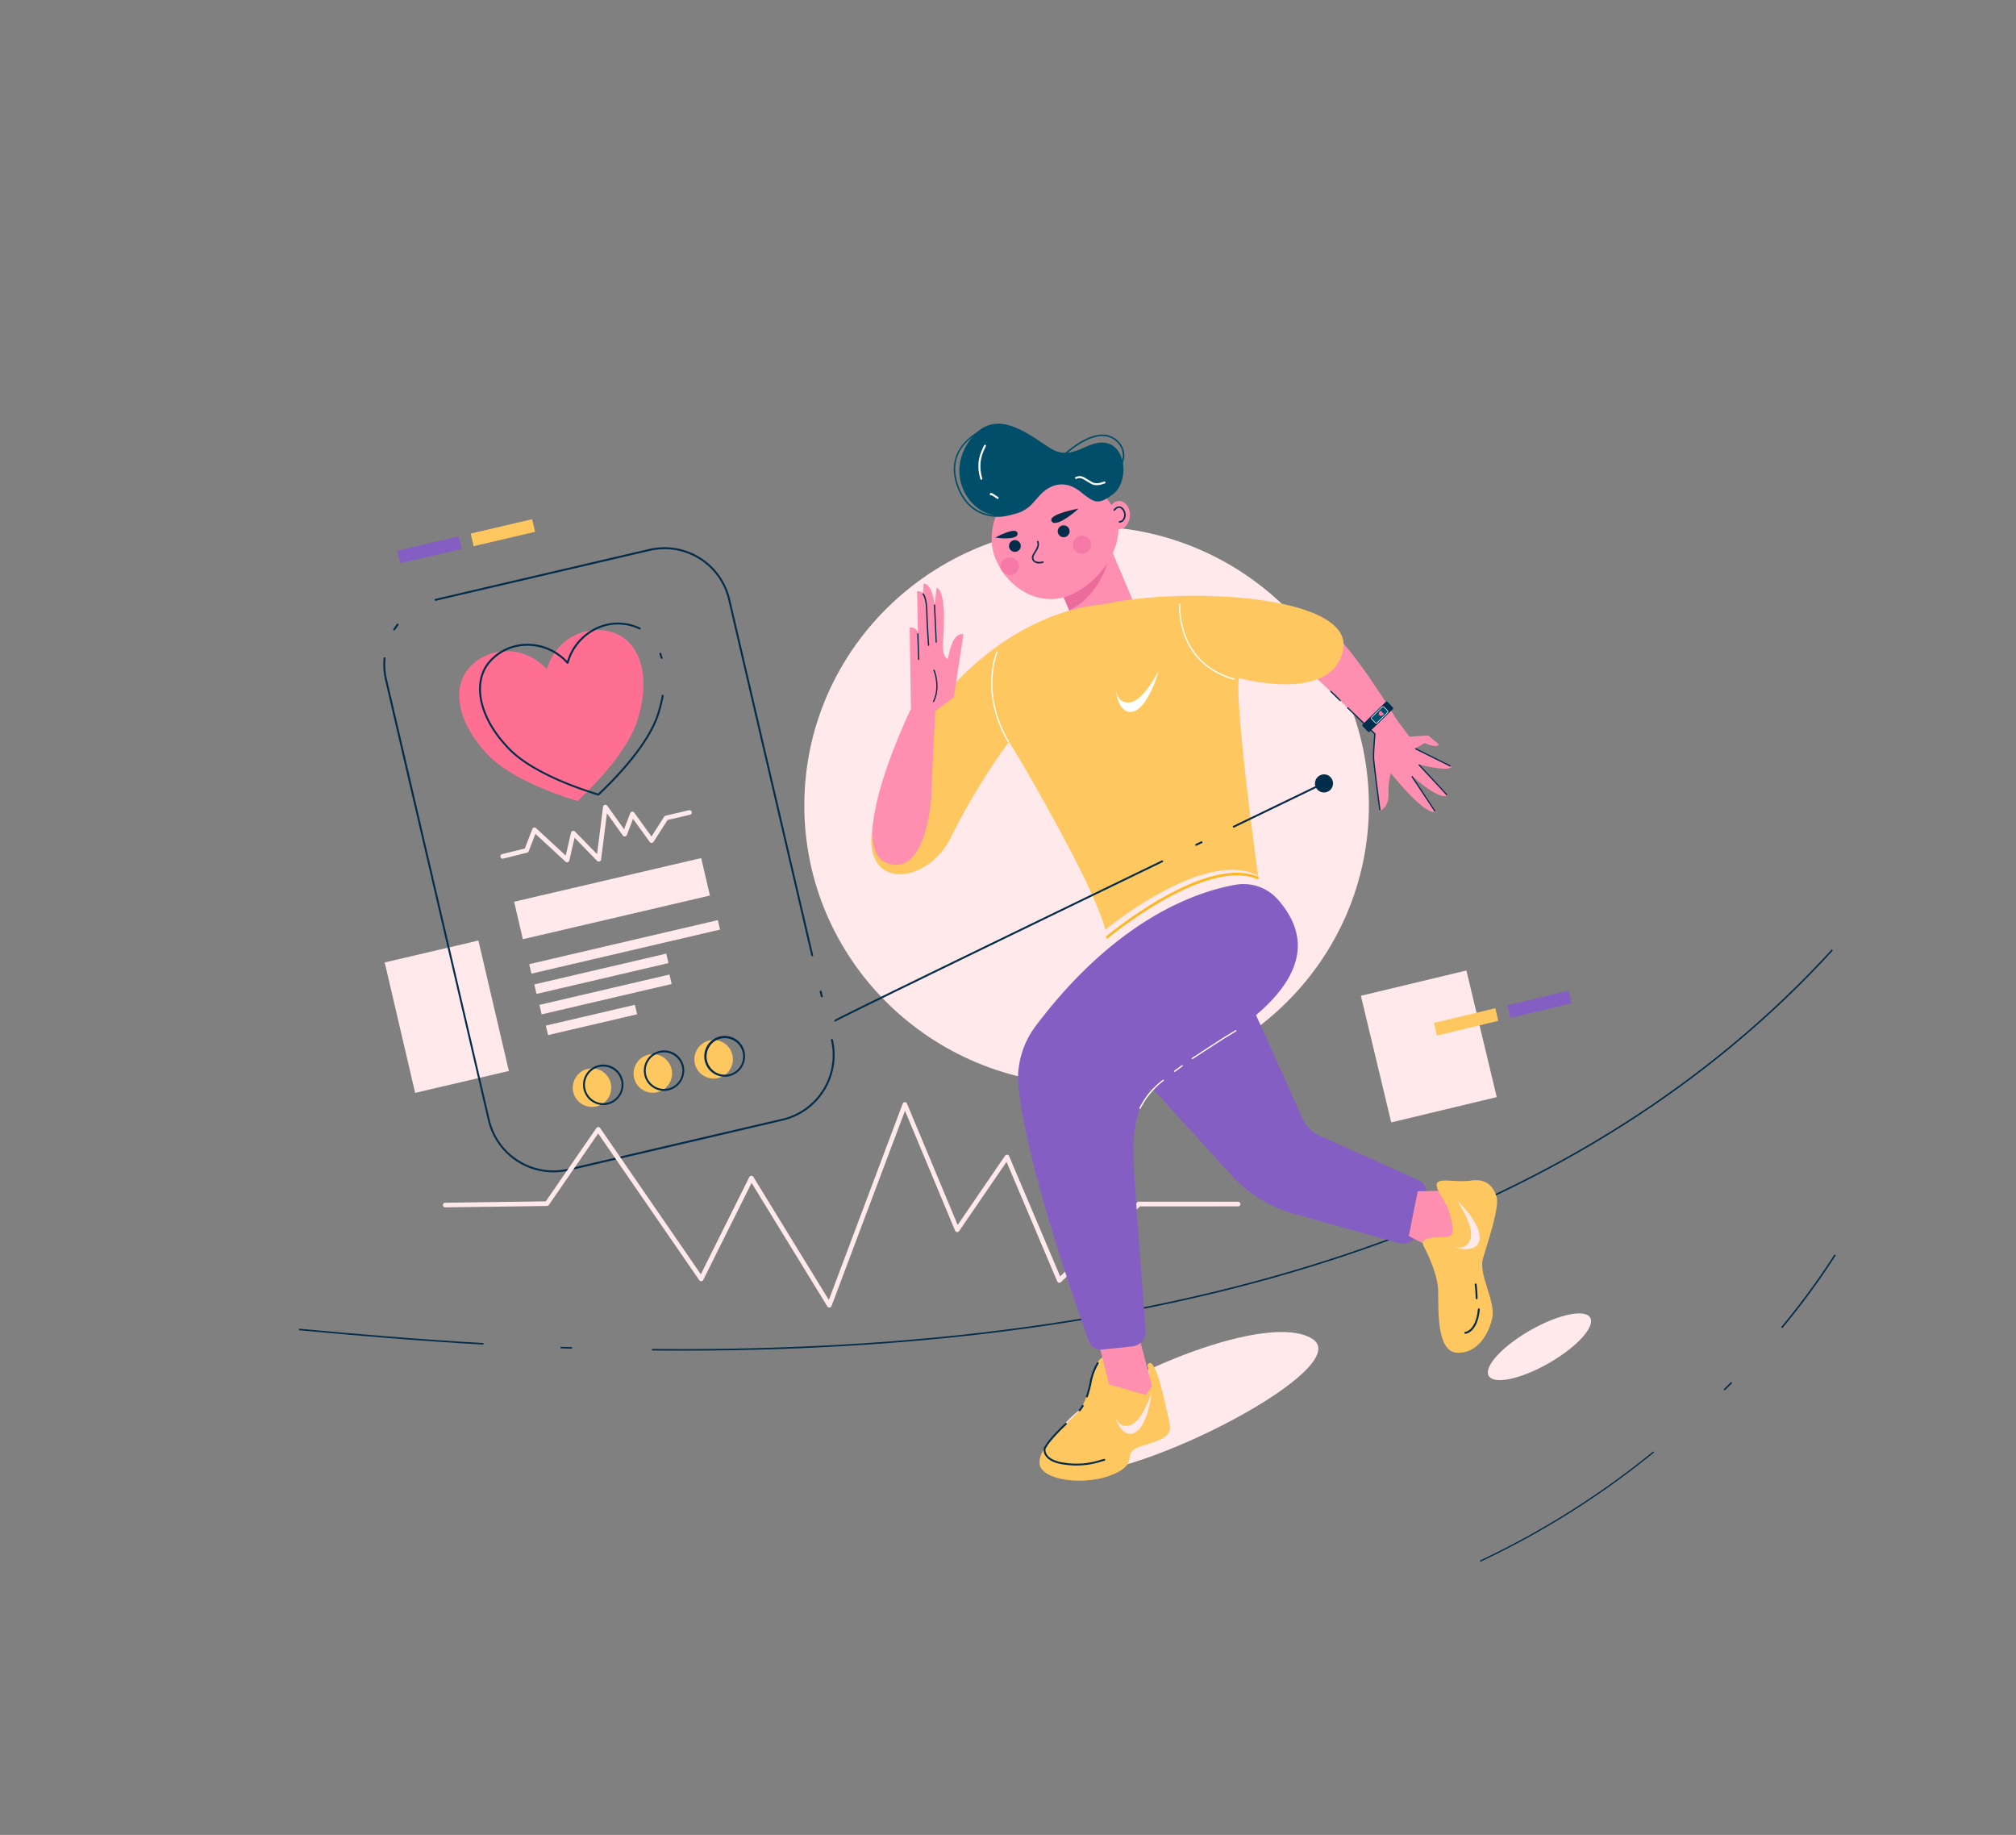 <svg xmlns="http://www.w3.org/2000/svg" xmlns:xlink="http://www.w3.org/1999/xlink" width="844" height="768" viewBox="0 0 844 768">
  <rect x="0" y="0" width="844" height="768" fill="#808080" stroke="none"/>
  <defs>
    <clipPath id="clip-path">
      <rect id="Retângulo_15" data-name="Retângulo 15" width="26.13" height="38.038" transform="translate(0 10.159) rotate(-22.88)" fill="none"/>
    </clipPath>
    <clipPath id="clip-path-2">
      <path id="Caminho_30" data-name="Caminho 30" d="M963.631,173.142C950.772,177.9,941.6,195.609,946.3,208.323s17.9,21.309,30.758,16.554,24.729-21.272,20.024-33.985c-3.874-10.478-15.351-18.972-26.468-18.972a20.078,20.078,0,0,0-6.986,1.222" transform="translate(-945.054 -171.919)" fill="none"/>
    </clipPath>
    <clipPath id="clip-path-3">
      <path id="Caminho_44" data-name="Caminho 44" d="M1372.685,433.711,1363.128,443a.694.694,0,0,0-.208.483.679.679,0,0,0,.193.487l2.084,2.143a.583.583,0,0,0,.825,0l9.613-9.338a.605.605,0,0,0,0-.858l-2.132-2.2a.583.583,0,0,0-.423-.178.569.569,0,0,0-.4.163" transform="translate(-1362.92 -433.54)" fill="none"/>
    </clipPath>
    <clipPath id="clip-art">
      <rect width="844" height="768"/>
    </clipPath>
  </defs>
  <g id="art" clip-path="url(#clip-art)">
    <rect id="Retângulo_1" data-name="Retângulo 1" width="743" height="557" transform="translate(64 132)" fill="none"/>
    <path id="Caminho_2" data-name="Caminho 2" d="M1022.989,1202.956s-18.1-7.766.546-24.384,81.342-43.371,99.8-31.712c18.857,11.915-72.6,58.979-100.344,56.085" transform="translate(-573.943 -586.494)" fill="#ffe9eb" fill-rule="evenodd"/>
    <path id="Caminho_50" data-name="Caminho 50" d="M1044.2,1175.056s2.284,8.357-.691,7.295-9.457-7.024-9.457-7.024-7.124-8.142-10.872-1.115-3.306,15.637-8.361,20.837-16.124,13.88-15.8,21.052,19,9.8,30.947,4.643,1.746-9.055,12.814-12.168,11.514-5.293,10.463-10.222-5.876-29.224-9.048-23.3" transform="translate(-563.832 -603.685)" fill="#ffc75f" fill-rule="evenodd"/>
    <path id="Caminho_52" data-name="Caminho 52" d="M1084.82,1222.533s1.263,5,6.229,3.343,8.885-13.605,8.885-13.605-1.6,14.486-7.369,16.93c-4.557,1.946-7.54-4.673-7.744-6.686" transform="translate(-617.763 -629.403)" fill="#ffe9eb" fill-rule="evenodd"/>
    <path id="Caminho_54" data-name="Caminho 54" d="M1017.568,1264.246a38.591,38.591,0,0,1-5.649-.431c-3.677-.542-6.184-1.746-7.451-3.569a4.368,4.368,0,0,1-.81-3.15v-.067l.022-.052c1.582-3.12,5.442-7.057,9.011-10.467a.4.4,0,0,1,.565,0,.394.394,0,0,1,0,.561c-3.5,3.343-7.287,7.2-8.829,10.211a3.573,3.573,0,0,0,.7,2.518c1.114,1.6,3.514,2.715,6.9,3.217a32.6,32.6,0,0,0,15.351-1.114c.572-.163,1.114-.312,1.586-.435a.4.4,0,0,1,.193.773c-.483.119-1,.267-1.564.427a33.8,33.8,0,0,1-10.028,1.564" transform="translate(-566.724 -650.852)" fill="#032d4a"/>
    <path id="Caminho_3" data-name="Caminho 3" d="M852.11,236c65.226,0,118.184,52.371,118.184,116.847S917.337,469.694,852.11,469.694,733.93,417.323,733.93,352.847,786.888,236,852.11,236" transform="translate(-397.203 -15.745)" fill="#ffe9eb" fill-rule="evenodd"/>
    <path id="Caminho_4" data-name="Caminho 4" d="M574.735,880.822c-4.179,0-8.346,0-12.565-.063v-.646c4.2.041,8.4.063,12.558.063C792.7,880.175,954.6,823.927,1056.1,712.9l.475.435C954.96,824.495,792.866,880.822,574.735,880.822" transform="translate(-289.239 -315.512)" fill="#032d4a"/>
    <path id="Caminho_5" data-name="Caminho 5" d="M463.959,1161.467q-2.425-.082-4.829-.175l.026-.643,4.81.171Z" transform="translate(-224.471 -596.957)" fill="#032d4a"/>
    <path id="Caminho_6" data-name="Caminho 6" d="M241.507,1146.96c-28.6-1.664-54.02-3.874-77.257-6.013l.059-.646c23.214,2.143,48.657,4.353,77.219,6.013Z" transform="translate(-39.117 -584.165)" fill="#032d4a"/>
    <rect id="Retângulo_3" data-name="Retângulo 3" width="40.289" height="56.063" transform="translate(161.054 402.824) rotate(-13.14)" fill="#ffe9eb"/>
    <rect id="Retângulo_4" data-name="Retângulo 4" width="45.425" height="54.496" transform="translate(569.736 416.788) rotate(-13.48)" fill="#ffe9eb"/>
    <path id="Caminho_10" data-name="Caminho 10" d="M475.377,430.8a.4.4,0,0,1-.483-.3L440.128,281.592a27.393,27.393,0,0,0-32.9-20.428L317.7,282.045a.409.409,0,0,1-.487-.3.4.4,0,0,1,.3-.483l89.532-20.9a28.2,28.2,0,0,1,33.867,21.049l34.762,148.908a.4.4,0,0,1-.3.487" transform="translate(-135.259 -30.591)" fill="#032d4a"/>
    <path id="Caminho_11" data-name="Caminho 11" d="M752.278,762.246a.409.409,0,0,1-.487-.3l-.464-1.991a.4.4,0,0,1,.787-.186l.464,1.991a.4.4,0,0,1-.3.487" transform="translate(-408.134 -344.787)" fill="#032d4a"/>
    <path id="Caminho_12" data-name="Caminho 12" d="M426.57,577.6l-89.514,20.9a28.2,28.2,0,0,1-33.867-21.045L260.13,393.093a28.229,28.229,0,0,1-.613-9.074.408.408,0,1,1,.813.071,27.237,27.237,0,0,0,.594,8.81l43.033,184.368A27.385,27.385,0,0,0,336.852,597.7l89.536-20.885a27.393,27.393,0,0,0,20.428-32.9.4.4,0,1,1,.787-.182A28.2,28.2,0,0,1,426.555,577.6" transform="translate(-98.921 -108.552)" fill="#032d4a"/>
    <path id="Caminho_13" data-name="Caminho 13" d="M271.16,348.555a.4.4,0,0,1-.435-.609c.442-.709.917-1.408,1.419-2.073a.4.4,0,1,1,.646.487c-.487.646-.951,1.322-1.378,2.013a.412.412,0,0,1-.253.182" transform="translate(-106.006 -84.699)" fill="#032d4a"/>
    <path id="Caminho_14" data-name="Caminho 14" d="M381.636,369.365C386.38,353.72,402.3,350,411.874,355.035s12.792,18.824,8.049,34.472c-3.157,11.644-15.076,25.331-25.409,35.014-13.553-4.108-30.3-11.1-38.287-20.142-11.18-11.93-14.4-25.718-8.045-34.472s22.286-12.472,33.454-.542" transform="translate(-152.705 -89.247)" fill="#ff6f91" fill-rule="evenodd"/>
    <path id="Caminho_15" data-name="Caminho 15" d="M417.325,416.962a.437.437,0,0,1-.208,0c-8.446-2.559-29.1-9.657-38.472-20.261-11.276-12.03-14.523-26.089-8.071-34.977a21.349,21.349,0,0,1,15.73-8.231,22.865,22.865,0,0,1,17.873,7.157,22.9,22.9,0,0,1,12.859-14.333,21.37,21.37,0,0,1,17.747.416.4.4,0,0,1-.371.717,20.438,20.438,0,0,0-17.06-.371,22.161,22.161,0,0,0-12.6,14.486.423.423,0,0,1-.683.16,22.208,22.208,0,0,0-17.706-7.4,20.475,20.475,0,0,0-15.128,7.9c-6.218,8.543-2.994,22.211,8.015,33.956,9.159,10.366,29.369,17.372,37.885,19.964,6.485-6.1,21.506-21.324,25.123-34.661a52.144,52.144,0,0,0,1.508-6.34.405.405,0,0,1,.8.137,52.909,52.909,0,0,1-1.53,6.426c-3.714,13.646-19.08,29.153-25.517,35.189a.479.479,0,0,1-.186.1" transform="translate(-166.743 -84.005)" fill="#032d4a"/>
    <path id="Caminho_16" data-name="Caminho 16" d="M571.635,381.108a.4.4,0,0,1-.483-.286c-.167-.609-.371-1.211-.557-1.79a.4.4,0,0,1,.743-.267q.318.9.576,1.857a.4.4,0,0,1-.282.494h0" transform="translate(-294.533 -105.366)" fill="#032d4a"/>
    <rect id="Retângulo_5" data-name="Retângulo 5" width="80.425" height="16.105" transform="translate(215.235 377.427) rotate(-13.14)" fill="#ffe9eb"/>
    <rect id="Retângulo_6" data-name="Retângulo 6" width="81.079" height="4.071" transform="translate(221.557 403.549) rotate(-13.14)" fill="#ffe9eb"/>
    <rect id="Retângulo_7" data-name="Retângulo 7" width="56.728" height="4.071" transform="translate(223.684 412.039) rotate(-13.14)" fill="#ffe9eb"/>
    <rect id="Retângulo_8" data-name="Retângulo 8" width="55.896" height="4.071" transform="translate(225.838 420.595) rotate(-13.14)" fill="#ffe9eb"/>
    <rect id="Retângulo_9" data-name="Retângulo 9" width="38.279" height="4.071" transform="translate(228.517 429.267) rotate(-13.14)" fill="#ffe9eb"/>
    <path id="Caminho_17" data-name="Caminho 17" d="M432.718,573.614a.969.969,0,0,1-.917-.267l-9.416-9.657-2.2,9.5a.969.969,0,0,1-1.6.494l-12.6-11.611-2.8,7.273a.969.969,0,0,1-.672.591L392.5,572.426h0a.971.971,0,0,1-.457-1.887l9.516-2.362,3.139-8.134a.965.965,0,0,1,.683-.594h0a.965.965,0,0,1,.88.23l12.413,11.466,2.229-9.605a.969.969,0,0,1,1.638-.461l9.252,9.475,2.511-19.819a.973.973,0,0,1,.743-.817.962.962,0,0,1,1.025.371l7.035,9.85,2.57-6.73a.969.969,0,0,1,1.694-.223l7.209,9.973c2.184-3.384,4.921-7.644,5.226-8.171a.955.955,0,0,1,.4-.431.984.984,0,0,1,.312-.111c.449-.1,6.043-1.408,9.75-2.277h0a.971.971,0,0,1,.442,1.891l-8.275,1.935-1.114.26H461.3l-.045.078c-.167.26-.4.635-.687,1.085-.568.888-1.326,2.073-2.087,3.254-1.519,2.362-3.042,4.721-3.042,4.721a.966.966,0,0,1-1.6.041l-6.987-9.657-2.574,6.745a.981.981,0,0,1-.784.617.969.969,0,0,1-.914-.4l-6.645-9.286L433.48,572.8a.969.969,0,0,1-.654.8l-.085.022" transform="translate(-181.835 -213.046)" fill="#ffe9eb"/>
    <path id="Caminho_18" data-name="Caminho 18" d="M479.328,847.121a8.064,8.064,0,1,1-6.181,9.724,8.149,8.149,0,0,1,6.18-9.724" transform="translate(-233.159 -399.769)" fill="#ffc75f" fill-rule="evenodd"/>
    <path id="Caminho_19" data-name="Caminho 19" d="M547.852,831.122a8.064,8.064,0,1,1-6.184,9.724,8.149,8.149,0,0,1,6.181-9.724" transform="translate(-276.229 -389.713)" fill="#ffc75f" fill-rule="evenodd"/>
    <path id="Caminho_20" data-name="Caminho 20" d="M616.4,815.119a8.067,8.067,0,1,1-6.181,9.724,8.171,8.171,0,0,1,6.181-9.724" transform="translate(-319.318 -379.653)" fill="#ffc75f" fill-rule="evenodd"/>
    <path id="Caminho_21" data-name="Caminho 21" d="M545.649,827.416a8.543,8.543,0,1,1,5.361-3.76,8.472,8.472,0,0,1-5.361,3.76m-3.666-15.708a7.663,7.663,0,1,0,9.364,5.683,7.752,7.752,0,0,0-9.364-5.683M520.2,833.359a8.472,8.472,0,1,1,6.481-10.211,8.565,8.565,0,0,1-6.481,10.211m-3.666-15.708a7.663,7.663,0,1,0,9.36,5.683,7.752,7.752,0,0,0-9.36-5.683M494.745,839.3a8.472,8.472,0,1,1,6.481-10.211,8.565,8.565,0,0,1-6.481,10.211m-3.666-15.708a7.663,7.663,0,1,0,9.36,5.679,7.755,7.755,0,0,0-9.36-5.679" transform="translate(-240.419 -376.959)" fill="#032d4a"/>
    <rect id="Retângulo_10" data-name="Retângulo 10" width="26.416" height="5.423" transform="translate(166.3 230.497) rotate(-13.14)" fill="#845ec2"/>
    <rect id="Retângulo_11" data-name="Retângulo 11" width="26.416" height="5.423" transform="translate(197.057 223.318) rotate(-13.14)" fill="#ffc75f"/>
    <path id="Caminho_22" data-name="Caminho 22" d="M488.347,970.966a.966.966,0,0,1-.825-.461l-31.72-51.7-20.239,40.608a.988.988,0,0,1-.8.535.97.97,0,0,1-.865-.42L391.58,898.114l-20.644,29.922a.966.966,0,0,1-.784.42l-42.6.583h0a.969.969,0,1,1,0-1.939l42.1-.579,21.171-30.665a.969.969,0,0,1,.8-.42h0a.97.97,0,0,1,.8.42l42.135,61.207,20.291-40.7a.973.973,0,0,1,1.7-.074l31.6,51.506,30.921-82.152a.973.973,0,0,1,.891-.628h0a.969.969,0,0,1,.9.6l21.22,50.785,19.845-28.971a.973.973,0,0,1,1.694.167l21.361,50.317c12.7-12.1,30.88-29.48,32.121-30.828a.988.988,0,0,1,.643-.416.926.926,0,0,1,.267,0c1.382.041,27.675,0,41.522,0h0a.973.973,0,0,1,0,1.943l-20.8.022h-20.4c-.267.286-.635.646-1.137,1.14-.906.884-2.2,2.143-3.763,3.647-3.116,3-7.28,6.994-11.447,10.979-8.331,7.967-16.673,15.916-16.673,15.916a.977.977,0,0,1-1.564-.323l-21.2-50.009-19.849,28.971a.973.973,0,0,1-1.7-.174l-20.967-50.165-30.758,81.714a.962.962,0,0,1-.817.624h-.093" transform="translate(-141.153 -423.696)" fill="#ffe9eb"/>
    <path id="Caminho_23" data-name="Caminho 23" d="M1297.831,370.1s12.023,11.28,25.881,24.8l-.784,10.456,2.578,21.636s3.811-1.211,3.763-6.883a33.648,33.648,0,0,1,.955-9.033s14.734,18.571,18.943,16.016l-10.1-14.89s12.187,11.165,15.024,7.934L1341.752,407.4s13.661,3.517,13.962.787l-15.229-7.429,4.015-2.273s4.829,2.318,5.887.635L1345.9,395.3l-7.859.535-5.312-7.079s-21.368-35.408-29.8-38.231-17.008,10.7-5.107,19.574" transform="translate(-747.972 -87.495)" fill="#fe8fb0" fill-rule="evenodd"/>
    <rect id="Retângulo_14" data-name="Retângulo 14" width="26.13" height="38.038" transform="translate(438.041 232.759) rotate(-22.88)" fill="#fe8fb0"/>
    <g id="Grupo_1" data-name="Grupo 1" transform="translate(438.044 222.598)" clip-path="url(#clip-path)">
      <path id="Caminho_24" data-name="Caminho 24" d="M1011.907,279.764l24.243-24.644s1.66,5.371-3.1,14.426-11.589,13.271-16.324,14.924-4.829-4.706-4.829-4.706" transform="translate(-1009.972 -250.362)" fill="#eb6b9b" fill-rule="evenodd"/>
    </g>
    <path id="Caminho_25" data-name="Caminho 25" d="M963.63,173.14c12.862-4.758,28.752,5.037,33.454,17.75s-7.165,29.228-20.024,33.985S951,221.031,946.3,208.321,950.76,177.9,963.63,173.14" transform="translate(-529.909 24.536)" fill="#fe8fb0" fill-rule="evenodd"/>
    <g id="Grupo_2" data-name="Grupo 2" transform="translate(415.144 196.453)" clip-path="url(#clip-path-2)">
      <path id="Caminho_26" data-name="Caminho 26" d="M958.9,271.451a3.607,3.607,0,1,1,.368,7.194,3.607,3.607,0,1,1-.371-7.194" transform="translate(-951.492 -234.476)" fill="#f578a7" fill-rule="evenodd"/>
      <path id="Caminho_27" data-name="Caminho 27" d="M1040.354,246.515a3.781,3.781,0,1,1-3.621,3.971,3.781,3.781,0,0,1,3.621-3.971" transform="translate(-1002.678 -218.806)" fill="#f578a7" fill-rule="evenodd"/>
      <path id="Caminho_28" data-name="Caminho 28" d="M967.021,251.618a2.466,2.466,0,1,1-2.385,2.6,2.492,2.492,0,0,1,2.384-2.6" transform="translate(-957.361 -222.015)" fill="#032d4a" fill-rule="evenodd"/>
      <path id="Caminho_29" data-name="Caminho 29" d="M1021.966,235a2.485,2.485,0,1,1-1.731.8,2.466,2.466,0,0,1,1.731-.8" transform="translate(-991.901 -211.568)" fill="#032d4a" fill-rule="evenodd"/>
    </g>
    <path id="Caminho_31" data-name="Caminho 31" d="M949.21,243.977s8.435-4.635,9.26-2.021-5.077,2.674-9.26,2.021" transform="translate(-532.522 -18.987)" fill="#032d4a" fill-rule="evenodd"/>
    <path id="Caminho_32" data-name="Caminho 32" d="M1023.7,216.15s-12.435,2.2-11.388,5.07,7.4-1.423,11.388-5.07" transform="translate(-572.149 -3.268)" fill="#032d4a" fill-rule="evenodd"/>
    <path id="Caminho_33" data-name="Caminho 33" d="M993.553,261.908a3.053,3.053,0,0,1-2.838-1.3c-.672-1.293-.123-2.191.795-3.681.171-.279.371-.587.557-.925,1.114-1.905.539-3.027.512-3.075a.323.323,0,0,1,.123-.438.32.32,0,0,1,.438.123c.033.056.81,1.467-.513,3.714-.2.345-.394.654-.568.94-.877,1.423-1.278,2.076-.773,3.042.591,1.133,2.8,1.047,3.614.743a.325.325,0,1,1,.215.613,5.115,5.115,0,0,1-1.564.227" transform="translate(-558.424 -26.083)" fill="#032d4a"/>
    <path id="Caminho_34" data-name="Caminho 34" d="M905.444,318.166s-46.309,1.163-82.011,60.817,6.686,61.932,19.169,36.816a280.5,280.5,0,0,1,24.414-40.266c.056-.5,13.862,22.6,26.338,46.566s14.059,32.069,14.059,32.069,41.57-34.465,63.952-22.59c0,0-10.006-72.187-7.96-82.78,0,0,39.282,10.976,43.576-11.975s-67.529-26.509-101.537-18.649" transform="translate(-444.665 -65.021)" fill="#ffc75f" fill-rule="evenodd"/>
    <path id="Caminho_35" data-name="Caminho 35" d="M951.721,381.145a.267.267,0,0,1-.223-.119c-.115-.175-11.681-17.706-4.8-37.648a.264.264,0,0,1,.334-.167.267.267,0,0,1,.167.338c-6.793,19.686,4.628,37.009,4.743,37.183a.267.267,0,0,1-.219.412m94.509-26.1h-.071c-24.685-6.953-22.947-31.389-22.924-31.634a.271.271,0,0,1,.286-.245.267.267,0,0,1,.241.29c-.019.241-1.72,24.247,22.542,31.077a.264.264,0,0,1-.074.52" transform="translate(-529.57 -70.537)" fill="#fff"/>
    <path id="Caminho_36" data-name="Caminho 36" d="M1085.5,407.207s.442,5.694,5.984,4.829S1103.3,398.82,1103.3,398.82s-4.286,15.514-10.816,17.13c-5.167,1.281-7.131-6.507-6.99-8.736" transform="translate(-618.185 -118.09)" fill="#fff" fill-rule="evenodd"/>
    <path id="Caminho_37" data-name="Caminho 37" d="M1074.626,653.923a.528.528,0,0,1-.409-.189.535.535,0,0,1,.067-.743,176.27,176.27,0,0,1,23.136-15.882c17.3-9.824,30.851-12.844,40.277-8.977a.535.535,0,0,1,.286.695.527.527,0,0,1-.691.286c-21.788-8.944-61.924,24.354-62.329,24.692a.528.528,0,0,1-.338.123" transform="translate(-611.024 -261.204)" fill="#feb623"/>
    <path id="Caminho_38" data-name="Caminho 38" d="M826.365,319.123l.531,33.926s-27.9,57.63-10.2,64.5c14.415,5.6,18.43-18.943,18.794-29.892s1.608-33.621,1.608-33.621l7.748-5.895,4.015-26.2s-4.487-2.054-6.444,10.162c0,0-2.529-.108-2.1-6.927s1.3-21.153-2.659-22.854l-.862,7.38s-.661-8.725-4.554-9.07l-.3,4.06a3.447,3.447,0,0,0-2.47-.888l.371,18.029a2.763,2.763,0,0,0-3.469-2.708" transform="translate(-445.531 -56.37)" fill="#fe8fb0" fill-rule="evenodd"/>
    <path id="Caminho_39" data-name="Caminho 39" d="M1077.886,402.933a.267.267,0,0,1-.223-.119l-9.468-14.289a.264.264,0,0,1,.442-.29l9.468,14.285a.267.267,0,0,1-.219.412m-23.028-.427a.267.267,0,0,1-.264-.23c-.1-.773-2.437-18.943-2.6-21.39-.16-2.333.438-9.286.535-10.337L1041.215,359.7a.264.264,0,0,1,0-.371.267.267,0,0,1,.371,0l11.406,10.931a.263.263,0,0,1,.082.215c0,.082-.709,7.948-.542,10.4s2.578,21.171,2.6,21.357a.264.264,0,0,1-.23.293h-.033m28.043-6.374a.245.245,0,0,1-.193-.085L1071.2,383.686a.264.264,0,1,1,.371-.371L1083.09,395.7a.264.264,0,0,1,0,.371.252.252,0,0,1-.178.071m1.46-12a.266.266,0,0,1-.119-.03l-14.486-7.2a.265.265,0,1,1,.234-.475l14.486,7.2a.267.267,0,0,1-.119.505M868.049,357.1a.248.248,0,0,1-.115-.026.264.264,0,0,1-.126-.353c2.971-6.158.193-12.732.163-12.8a.265.265,0,1,1,.487-.212c.03.071,2.89,6.86-.171,13.241a.268.268,0,0,1-.238.149m170.187-.371a.26.26,0,0,1-.186-.078c-1.426-1.423-3.606-3.577-3.826-3.759a.264.264,0,0,1,.238-.472,53.456,53.456,0,0,1,3.959,3.855.264.264,0,0,1-.186.453M861.809,339.509a.267.267,0,0,1-.267-.256L861.2,328.6a.271.271,0,0,1,.256-.275.256.256,0,0,1,.275.256l.342,10.656a.268.268,0,0,1-.256.275Zm4.13-5.9a.267.267,0,0,1-.264-.245c0-.078-.576-7.841-.743-14.14-.156-6.043-1.486-7.12-1.486-7.131a.264.264,0,0,1-.056-.371.256.256,0,0,1,.371-.067c.16.108,1.556,1.237,1.72,7.555s.743,14.032.743,14.114a.267.267,0,0,1-.245.286h-.022m3.205-1.3a.264.264,0,0,1-.264-.253l-.717-15.5a.264.264,0,0,1,.253-.279.253.253,0,0,1,.275.253l.691,15.5a.26.26,0,0,1-.253.275h0" transform="translate(-477.202 -63.265)" fill="#032d4a"/>
    <path id="Caminho_40" data-name="Caminho 40" d="M1375.626,436.827a.606.606,0,0,0,0-.858l-2.132-2.2a.587.587,0,0,0-.828,0c-1.664,1.616-7.778,7.551-9.557,9.286a.679.679,0,0,0,0,.966l2.084,2.143a.583.583,0,0,0,.825,0l9.613-9.338" transform="translate(-792.562 -139.951)" fill="#032d4a" fill-rule="evenodd"/>
    <g id="Grupo_3" data-name="Grupo 3" transform="translate(570.35 293.626)" clip-path="url(#clip-path-3)">
      <path id="Caminho_41" data-name="Caminho 41" d="M1379.894,441.805a.553.553,0,0,0,0-.787l-1.486-1.53a.557.557,0,0,0-.784,0l-4.331,4.26a.557.557,0,0,0,0,.787l1.486,1.53a.557.557,0,0,0,.788,0l4.327-4.26" transform="translate(-1369.338 -437.177)" fill="#014e6a" fill-rule="evenodd"/>
      <path id="Caminho_42" data-name="Caminho 42" d="M1374.912,446.128a.679.679,0,0,1-.49-.2l-1.508-1.53a.694.694,0,0,1,0-.973l4.331-4.26a.7.7,0,0,1,.977,0l1.486,1.53a.668.668,0,0,1,.2.49.68.68,0,0,1-.2.483l-4.331,4.26a.676.676,0,0,1-.483.2m2.823-6.9a.415.415,0,0,0-.293.123l-4.335,4.26a.427.427,0,0,0,0,.6l1.508,1.53a.423.423,0,0,0,.6,0l4.331-4.26a.42.42,0,0,0,0-.6l-1.486-1.53a.438.438,0,0,0-.3-.126" transform="translate(-1369.076 -436.947)" fill="#fff"/>
      <path id="Caminho_43" data-name="Caminho 43" d="M1382.771,444.9a.583.583,0,0,1,.743.49c.022.286-.245.546-.661.654a.884.884,0,0,1-1.226-1.244c.111-.416.371-.68.665-.654a.587.587,0,0,1,.479.743" transform="translate(-1374.569 -440.206)" fill="#f578a7" fill-rule="evenodd"/>
    </g>
    <path id="Caminho_45" data-name="Caminho 45" d="M1066.39,1150.631l4.231,16.915,15.4,4.42,2.611-3.766-6.025-22.579Z" transform="translate(-606.305 -588.107)" fill="#fe8fb0" fill-rule="evenodd"/>
    <path id="Caminho_47" data-name="Caminho 47" d="M1111.81,795.3l38.394,42.187a56.052,56.052,0,0,0,26.431,16.28l43.743,12.183a6.381,6.381,0,0,0,7.948-4.765c1.062-4.784,2.474-11.143,3.406-15.321a5.549,5.549,0,0,0-3.146-6.273l-41.369-18.553a14.2,14.2,0,0,1-7.139-7.128c-6.3-14-23.864-53.025-23.864-53.025Z" transform="translate(-634.729 -345.671)" fill="#845ec2" fill-rule="evenodd"/>
    <path id="Caminho_48" data-name="Caminho 48" d="M1083.716,645.829a19.2,19.2,0,0,0-17.658-6.336c-16.254,2.8-49.9,14.114-83.838,59.135a36.674,36.674,0,0,0-7.161,26.249c1.857,16.176,8.625,47.238,29.38,105.648a5.367,5.367,0,0,0,5.6,3.543l12.536-1.3a6.337,6.337,0,0,0,5.672-6.79c-1.2-15.563-4.3-56.219-5-70.1-.951-19.013,3.157-31.449,18.393-40.359,16.77-9.824,70.7-37.009,42.071-69.694" transform="translate(-548.622 -269.204)" fill="#845ec2" fill-rule="evenodd"/>
    <path id="Caminho_49" data-name="Caminho 49" d="M1111.88,836.751a.268.268,0,0,1-.245-.371,33.969,33.969,0,0,1,9.772-11.733.267.267,0,1,1,.327.42,33.75,33.75,0,0,0-9.612,11.514.264.264,0,0,1-.241.16m14.515-15.436a.267.267,0,0,1-.16-.479l3.142-2.318a.267.267,0,0,1,.316.427l-3.142,2.318a.279.279,0,0,1-.156.052m7.365-5.337a.267.267,0,0,1-.145-.49l5.464-3.551,7.139-4.628c.52-.338,5.423-3.306,5.631-3.432a.265.265,0,1,1,.275.453c-.052.034-5.1,3.09-5.62,3.421l-7.139,4.632-5.46,3.551a.264.264,0,0,1-.145.044" transform="translate(-634.605 -372.667)" fill="#fff"/>
    <path id="Caminho_55" data-name="Caminho 55" d="M1043.526,1228.824a.409.409,0,0,1-.256-.093.4.4,0,0,1-.048-.561,13.228,13.228,0,0,0,1.263-1.824.4.4,0,1,1,.691.4,14.294,14.294,0,0,1-1.352,1.924.4.4,0,0,1-.3.141" transform="translate(-591.557 -638.105)" fill="#032d4a"/>
    <path id="Caminho_56" data-name="Caminho 56" d="M1051.776,1192.834a.5.5,0,0,1-.13,0,.4.4,0,0,1-.245-.509,46.234,46.234,0,0,0,1.623-6.314,24.332,24.332,0,0,1,2.949-7.7.4.4,0,1,1,.672.427,23.911,23.911,0,0,0-2.841,7.428,46.619,46.619,0,0,1-1.653,6.415.394.394,0,0,1-.371.267" transform="translate(-596.743 -607.939)" fill="#032d4a"/>
    <path id="Caminho_59" data-name="Caminho 59" d="M947.2,146.857c.494-.219,5.813-2.919,11.819,1.813s7.51,6.285,14.051,1.244,5.627-19.27-2.5-21.279-14.252,8.171-23.964,2.009-23.162-17.691-33.688-3.057.271,32.314,14.01,31.419,12.539-8.706,20.272-12.149" transform="translate(-507.053 56.866)" fill="#014e6a" fill-rule="evenodd"/>
    <path id="Caminho_60" data-name="Caminho 60" d="M1080.927,207.569c2.537.056,4.542,2.749,4.457,6.013s-2.191,5.869-4.732,5.813-4.542-2.749-4.457-6.013,2.191-5.869,4.732-5.813" transform="translate(-612.341 2.126)" fill="#fe8fb0" fill-rule="evenodd"/>
    <path id="Caminho_61" data-name="Caminho 61" d="M933.275,145.774l.048.007.045.015.041.019.041.022.037.026.037.033.03.033.026.041.022.041.019.041.011.048.007.045v.093l-.011.048-.011.045-.019.041-.056.108-.052.108-.052.1-.052.108-.048.108-.052.1-.048.1-.052.108-.048.1-.048.1-.048.1-.044.1-.048.1-.045.1-.044.1-.045.1-.045.1-.044.1-.041.1-.041.1-.045.1-.041.1-.041.1-.037.1-.041.1-.037.1-.037.1-.037.1-.037.1-.037.1-.033.1-.037.1-.033.1-.033.1-.033.1-.03.1-.033.1-.03.1-.03.1-.03.1-.03.1-.03.1-.026.1-.026.1-.03.1-.026.1-.022.1-.026.1-.022.1-.022.1-.022.1-.022.1-.022.1-.018.1-.022.1-.019.1-.019.1-.018.1-.015.1-.015.1-.019.1-.015.1-.015.1-.011.1-.015.1-.011.1-.011.1-.011.1-.011.1-.007.1-.011.1-.007.1-.007.1-.007.1,0,.1-.007.1,0,.1,0,.1,0,.1v.1l0,.1v.316l0,.1v.108l0,.1,0,.108,0,.108,0,.1.007.108.007.108,0,.108.011.111.007.108.011.111.011.108.011.111.011.108.011.111.015.111.015.115.015.111.015.111.019.115.015.111.019.115.019.115.022.115.019.115.022.115.022.115.022.119.026.119.022.115.026.119.026.119.03.123.026.119.03.123.03.119.03.123.03.123.033.126.033.123.033.123.033.126.037.126.011.048,0,.045v.048l0,.045-.011.045-.019.045-.019.041-.026.041-.03.037-.033.033-.037.03-.037.022-.041.022-.045.015-.048.011-.045,0h-.048l-.045-.007-.045-.007-.045-.019-.044-.019-.037-.026-.037-.03-.034-.033-.03-.037-.022-.041-.022-.041-.015-.045-.037-.126-.033-.13-.037-.13-.033-.126-.033-.13-.033-.126-.03-.126-.03-.126-.03-.123-.03-.126-.03-.123-.026-.126-.026-.123-.026-.123-.026-.123-.022-.123-.026-.119-.022-.123-.019-.119-.022-.123-.019-.119-.022-.119-.019-.119-.015-.119-.019-.119-.015-.115-.015-.119-.015-.115-.011-.119-.015-.115-.011-.115-.011-.115-.007-.115-.011-.115-.008-.111-.007-.115-.007-.115-.007-.111,0-.115,0-.111,0-.111,0-.111,0-.111v-.553l0-.111,0-.108,0-.111,0-.108.007-.111,0-.108.007-.108.007-.108.011-.108.007-.108.011-.108.011-.108.011-.108.011-.108.011-.108.015-.1.015-.108.015-.1.015-.108.019-.108.015-.1.019-.108.019-.1.019-.1.022-.108.019-.1.022-.108.022-.1.022-.1.026-.1.022-.1.026-.108.026-.1.026-.1.026-.1.03-.1.026-.108.03-.1.03-.1.03-.1.033-.1.03-.1.033-.1.033-.1.033-.1.033-.1.033-.108.037-.1.037-.1.034-.1.037-.1.041-.1.037-.108.041-.1.041-.1.037-.1.045-.108.041-.1.041-.1.044-.108.045-.1.044-.108.045-.1.045-.108.044-.1.048-.108.045-.108.048-.1.048-.108.048-.108.048-.108.052-.108.052-.1.048-.111.052-.108.052-.108.056-.108.052-.108.052-.111.056-.108.022-.041.03-.037.03-.033.037-.033.037-.026.041-.022.045-.015.045-.015.045-.007h.048Z" transform="translate(-520.863 40.373)" fill="#fff" fill-rule="evenodd"/>
    <path id="Caminho_62" data-name="Caminho 62" d="M943.867,200.15l.037,0,.034,0,.03.007.033,0,.03.007.026.007.03.007.026.011.026.007.026.011.026.011.03.011.026.011.026.011.03.015.026.011.03.015.026.011.03.015.03.015.03.019.056.03.063.033.059.033.063.037.063.037.063.037.067.041.067.041.067.041.067.045.067.041.071.045.067.045.07.045.067.045.071.048.134.089.134.089.134.089.249.171.115.078.108.074.1.067.089.059.041.026.037.022.037.026.03.015.026.019.022.011.015.011,0,0,.007,0,.022.007.015.011.019.015.019.011.015.015.015.015.019.015.011.015.015.019.011.019.011.019.011.019.007.019.011.019.007.022,0,.019.007.022,0,.022,0,.019v.085l0,.022,0,.022,0,.022,0,.019-.007.019-.007.022-.011.019-.007.019-.011.019-.011.019-.015.019-.011.015-.015.019-.015.015-.019.011-.015.015-.019.015-.015.011-.018.011-.022.007-.019.011-.019.007-.022.007-.019,0-.022.007h-.022l-.022,0-.019,0h-.022l-.022,0h-.022l-.019,0-.022,0-.019,0-.022-.007-.019-.007-.022-.007-.019-.011-.015,0-.018-.011-.03-.019-.033-.022-.037-.019-.037-.026-.041-.026-.041-.026-.045-.03-.1-.063-.1-.067-.108-.074-.115-.082-.253-.167-.126-.085-.134-.089-.134-.089-.067-.045-.063-.045-.067-.045-.067-.041-.067-.041-.063-.045-.063-.041-.067-.037-.059-.037-.063-.037-.059-.037-.056-.033-.056-.033-.056-.03-.052-.03-.048-.026h0l-.019.015-.015.015-.019.011-.019.011-.019.011-.019.007-.022.007-.019.007-.022.007-.019,0-.022,0-.022,0-.022,0h-.041l-.022,0-.022,0-.019,0-.022,0-.022,0-.018-.007-.019-.007-.022-.011-.019-.011-.019-.011-.015-.011-.019-.011-.015-.015-.019-.015-.015-.015-.015-.015-.011-.019-.015-.015-.011-.019-.011-.019-.007-.022-.015-.022-.011-.033-.015-.03-.011-.033-.011-.033-.007-.033,0-.022,0-.019,0-.019,0-.022,0-.026v-.045l0-.03v-.026l0-.026.007-.033.007-.026.011-.033.015-.033.015-.03.018-.03.026-.03.022-.026.026-.026.026-.026.03-.019.03-.019.026-.015.03-.015.03-.007.026-.011.026,0,.022-.007.026,0h.022l.019,0h.059Z" transform="translate(-528.959 6.191)" fill="#fff" fill-rule="evenodd"/>
    <path id="Caminho_63" data-name="Caminho 63" d="M1041.028,181.13h.056l.059,0h.056l.056,0,.052,0,.056,0,.052,0,.052,0,.056.007.052.007.052,0,.052.007.052.007.048.011.052.007.052.007.048.011.052.011.048.011.048.011.048.011.048.011.048.015.048.011.048.015.048.015.045.015.048.015.045.015.048.019.045.015.048.019.045.015.045.019.044.019.045.019.045.019.048.022.045.019.045.019.041.022.048.022.041.019.048.022.041.022.045.022.045.022.045.026.045.022.045.022.044.026.045.022.045.026.089.048.089.052.089.056.089.052.093.056.163.1.16.1.152.093.152.093.286.175.275.163.13.082.126.074.123.074.122.071.119.071.115.067.056.03.056.033.056.033.052.026.056.033.052.026.052.03.052.026.052.03.052.026.048.026.052.026.048.022.048.026.048.022.048.022.048.022.048.022.045.019.048.022.044.019.048.019.045.019.044.015.045.019.045.015.048.019.041.015.045.015.044.011.045.015.045.011.045.011.041.015.045.011.045.007.045.011.045.007.041.007.045.011.045.007.044.007.045,0,.045.007.045,0,.048,0,.044.007h.045l.044,0,.048,0h.1l.048,0h.048l.048,0h.1l.052,0,.052,0,.052,0,.052,0,.052-.007.056,0,.056-.007.056-.007.056-.007.056-.007.059-.007.059-.011.059-.011.06-.007.063-.015.063-.011.063-.011.063-.015.067-.015.067-.015.067-.015.067-.015.07-.019.071-.019.07-.019.074-.019.074-.019.074-.019.074-.022.078-.022.078-.022.082-.022.078-.026.082-.026.086-.022.085-.026.085-.03.085-.026.089-.03.089-.026.093-.03.089-.033.1-.03.041-.011.045-.007.041,0,.045,0,.045,0,.041.011.041.019.041.019.033.022.037.03.03.03.026.033.026.037.019.037.019.041.011.045.007.041v.089l-.007.041-.011.041-.015.045-.019.037-.026.037-.026.033-.03.03-.033.03-.037.022-.041.022-.041.015-.093.03-.1.033-.093.03-.089.03-.093.03-.089.03-.089.026-.085.026-.089.026-.082.026-.085.026-.082.022-.082.026-.082.022-.082.022-.078.022-.078.019-.074.022-.078.019-.074.019-.074.019-.074.019-.071.015-.074.019-.071.015-.071.011-.071.015-.067.015-.067.011-.067.015-.067.011-.067.011-.067.007-.067.011-.063.007-.063.007-.063.007-.063.007-.06,0-.063.007-.063,0-.059,0-.06,0h-.059l-.063,0h-.234l-.056,0-.059,0-.056,0-.056,0-.056,0-.059-.007-.056,0-.056-.007-.052-.007-.056-.011-.056-.007-.056-.011-.056-.011-.052-.011-.056-.011-.052-.011-.056-.015-.056-.015-.052-.015-.052-.015-.056-.015-.052-.019-.052-.015-.056-.019-.052-.019-.052-.019-.056-.022-.052-.019-.052-.022-.056-.022-.052-.022-.052-.022-.052-.022-.056-.026-.052-.022-.056-.026-.052-.026-.056-.026-.056-.03-.052-.026-.056-.026-.056-.03-.056-.03-.056-.03-.056-.03-.056-.033-.06-.03-.056-.033-.059-.03-.056-.033-.06-.037-.119-.067-.123-.071-.126-.074-.123-.074-.13-.078-.134-.082-.271-.167-.29-.175-.149-.089-.152-.093-.16-.1-.16-.1-.089-.052-.089-.052-.085-.048-.082-.052-.085-.045-.041-.022-.041-.022-.041-.022-.041-.022-.037-.022-.041-.019-.041-.022-.041-.019-.037-.019-.041-.022-.037-.019-.041-.019-.037-.019-.037-.015-.041-.019-.037-.015-.041-.019-.037-.015-.037-.015-.037-.015-.041-.015-.037-.015-.037-.015-.041-.015-.037-.011-.037-.011-.041-.015-.037-.011-.041-.011-.037-.011-.041-.011-.037-.007-.041-.011-.041-.007-.037-.011-.041-.007-.041-.007-.041-.007-.041-.007-.041-.007-.045-.007-.041,0-.045-.007-.041,0-.044,0-.045,0-.045,0-.045,0-.045,0h-.048l-.045,0h-.163l-.015,0h-.015l-.015,0-.037.007-.037.007-.045.007-.048.011-.048.011-.052.015-.052.011-.052.015-.052.015-.052.015-.048.015-.052.015-.045.015-.011,0-.018.033-.026.037-.03.03-.033.03-.033.026-.041.019-.037.019-.041.015-.045.007-.045,0h-.045l-.041-.007-.026,0-.022,0-.019,0-.022-.007-.019-.007-.026-.007-.026-.011-.026-.015-.015-.007-.033-.019-.019-.015-.015-.015-.019-.015-.019-.019h0l-.019-.022-.019-.022v0l-.019-.026-.015-.026v0l-.015-.026-.011-.03v0l-.011-.033,0-.03v0l0-.037,0-.033v0l0-.033,0-.03v0l0-.03.007-.026,0,0,.007-.022.008-.019,0,0,.007-.022.011-.019.011-.019.019-.03.022-.026.019-.022.019-.019.019-.011.015-.019.03-.019.026-.019.03-.015.022-.015.026-.015.026-.011.022-.011.026-.011.026-.011.026-.011.026-.007.022-.011.03-.011.026-.007.03-.011.026-.011.059-.019.059-.019.059-.015.06-.019.059-.019.063-.015.056-.015.063-.015.056-.015.056-.011.056-.011.056-.011.048-.007.026,0,.026-.007h.022l.026,0,.022,0h.026l.026,0h.082Z" transform="translate(-589.352 18.146)" fill="#fff" fill-rule="evenodd"/>
    <path id="Caminho_64" data-name="Caminho 64" d="M1084.952,220.4a.327.327,0,0,1-.323-.319.319.319,0,0,1,.319-.327,1.917,1.917,0,0,0,1.564-1.114,3.22,3.22,0,0,0-.137-3.235c-.5-.791-1.036-1.2-1.6-1.211h-.03c-.951,0-1.738,1.114-1.746,1.114a.324.324,0,0,1-.531-.371,3.187,3.187,0,0,1,2.318-1.389,2.707,2.707,0,0,1,2.132,1.512,3.859,3.859,0,0,1,.16,3.889,2.537,2.537,0,0,1-2.121,1.456Z" transform="translate(-616.25 -1.633)" fill="#032d4a"/>
    <path id="Caminho_65" data-name="Caminho 65" d="M920.621,163.655a17.83,17.83,0,0,1-4.535-.572c-4.141-1.088-9.687-4.2-12.577-12.829-5.464-16.317,10.571-23.028,10.734-23.084l.245.6c-.643.26-15.633,6.548-10.367,22.286,2.8,8.357,8.142,11.362,12.127,12.413a18.315,18.315,0,0,0,16.343-3.822l.431.479a18.851,18.851,0,0,1-12.4,4.539m50.414-19.392-.461-.449c2.574-2.674,3.254-6.077,1.82-9.107a8.665,8.665,0,0,0-8.513-4.829c-7.358.579-15.448,8.431-15.529,8.513l-.453-.464c.338-.331,8.339-8.1,15.93-8.7a9.308,9.308,0,0,1,9.152,5.2c1.553,3.287.825,6.961-1.939,9.835" transform="translate(-503.083 52.662)" fill="#014e6a"/>
    <path id="Caminho_66" data-name="Caminho 66" d="M1217.269,545.33a.4.4,0,0,1-.171-.743l35.442-17.134a.4.4,0,1,1,.345.717L1217.443,545.3a.417.417,0,0,1-.175.041" transform="translate(-700.783 -198.92)" fill="#032d4a"/>
    <path id="Caminho_67" data-name="Caminho 67" d="M1174.945,592.931a.4.4,0,0,1-.186-.754l2.192-1.059a.4.4,0,1,1,.345.713l-2.191,1.062a.406.406,0,0,1-.171.037" transform="translate(-674.155 -238.929)" fill="#032d4a"/>
    <path id="Caminho_68" data-name="Caminho 68" d="M768.12,680.007a.459.459,0,0,1-.152-.03.4.4,0,0,1-.215-.52c.115-.275.29-.695,137.056-66.883a.4.4,0,0,1,.531.186.394.394,0,0,1-.186.531c-86.68,41.945-135.21,65.586-136.763,66.608a.371.371,0,0,1-.271.108" transform="translate(-418.445 -252.427)" fill="#032d4a"/>
    <path id="Caminho_69" data-name="Caminho 69" d="M1313.394,515.629a3.785,3.785,0,1,1-3.9,3.77,3.841,3.841,0,0,1,3.9-3.77" transform="translate(-758.985 -191.513)" fill="#032d4a" fill-rule="evenodd"/>
    <path id="Caminho_46" data-name="Caminho 46" d="M1415.6,1005.233l9.572,5.011,10.9-.438,4.32-12.6-7.365-10.987-13.68.3Z" transform="translate(-825.809 -487.912)" fill="#fe8fb0" fill-rule="evenodd"/>
    <path id="Caminho_51" data-name="Caminho 51" d="M1431.195,1000.079s6.173,11.094,6.314,19.21-.672,25.42,7.9,25.866,13.527-8.112,14.8-14.894-5.88-18.014-3.967-24.514,7.076-21.509,5.724-25.862-4.271-7.759-10.831-6.767-15.2-1.857-14.211,2.373,4.346,6.537,5.542,11.908,2.782,9.353-2.7,9.386-9.382.331-8.576,3.3" transform="translate(-835.417 -478.969)" fill="#ffc75f" fill-rule="evenodd"/>
    <rect id="Retângulo_13" data-name="Retângulo 13" width="26.416" height="5.423" transform="translate(600.31 428.154) rotate(-13.48)" fill="#ffc75f"/>
    <path id="Caminho_53" data-name="Caminho 53" d="M1466.8,1015.036s4.94,1.983,6.686-3.343-5.7-16.083-5.7-16.083,10.994,10.3,9.408,16.814c-1.252,5.155-8.621,3.666-10.4,2.6" transform="translate(-857.866 -493.217)" fill="#ffe9eb" fill-rule="evenodd"/>
    <path id="Caminho_57" data-name="Caminho 57" d="M1478.222,1128.052a.4.4,0,0,1-.03-.795c.045,0,4.457-.472,5.308-9.468a.4.4,0,1,1,.8.063c-.925,9.724-5.832,10.173-6.04,10.188h-.03" transform="translate(-864.787 -569.781)" fill="#032d4a"/>
    <path id="Caminho_58" data-name="Caminho 58" d="M1490.365,1095.845a.4.4,0,0,1-.4-.371,57.8,57.8,0,0,0-.412-5.776.4.4,0,0,1,.791-.093c.245,2.095.371,4.063.416,5.854a.4.4,0,0,1-.371.4Z" transform="translate(-872.168 -552.078)" fill="#032d4a"/>
    <path id="Caminho_7" data-name="Caminho 7" d="M1495.483,1324.768l-.223-.5a354.15,354.15,0,0,0,72.655-45.726l.331.427a354.335,354.335,0,0,1-72.762,45.8" transform="translate(-875.755 -671.059)" fill="#032d4a"/>
    <path id="Caminho_1" data-name="Caminho 1" d="M1522.07,1130.166c11.726-6.712,23-9.1,25.168-5.315s-5.6,12.3-17.323,19.017-23,9.1-25.168,5.315,5.6-12.3,17.323-19.017" transform="translate(-881.491 -573.325)" fill="#ffe9eb" fill-rule="evenodd"/>
    <rect id="Retângulo_12" data-name="Retângulo 12" width="26.416" height="5.423" transform="translate(631.023 420.788) rotate(-13.48)" fill="#845ec2"/>
    <path id="Caminho_8" data-name="Caminho 8" d="M1770.593,1203.924l-.453-.46q1.56-1.527,3.083-3.053l.457.457q-1.526,1.534-3.086,3.057" transform="translate(-1048.538 -621.949)" fill="#032d4a"/>
    <path id="Caminho_9" data-name="Caminho 9" d="M1835.468,1087.44l-.5-.416a300.191,300.191,0,0,0,22.323-30.423l.546.349a300.885,300.885,0,0,1-22.371,30.49" transform="translate(-1089.288 -531.553)" fill="#032d4a"/>
  </g>
</svg>
